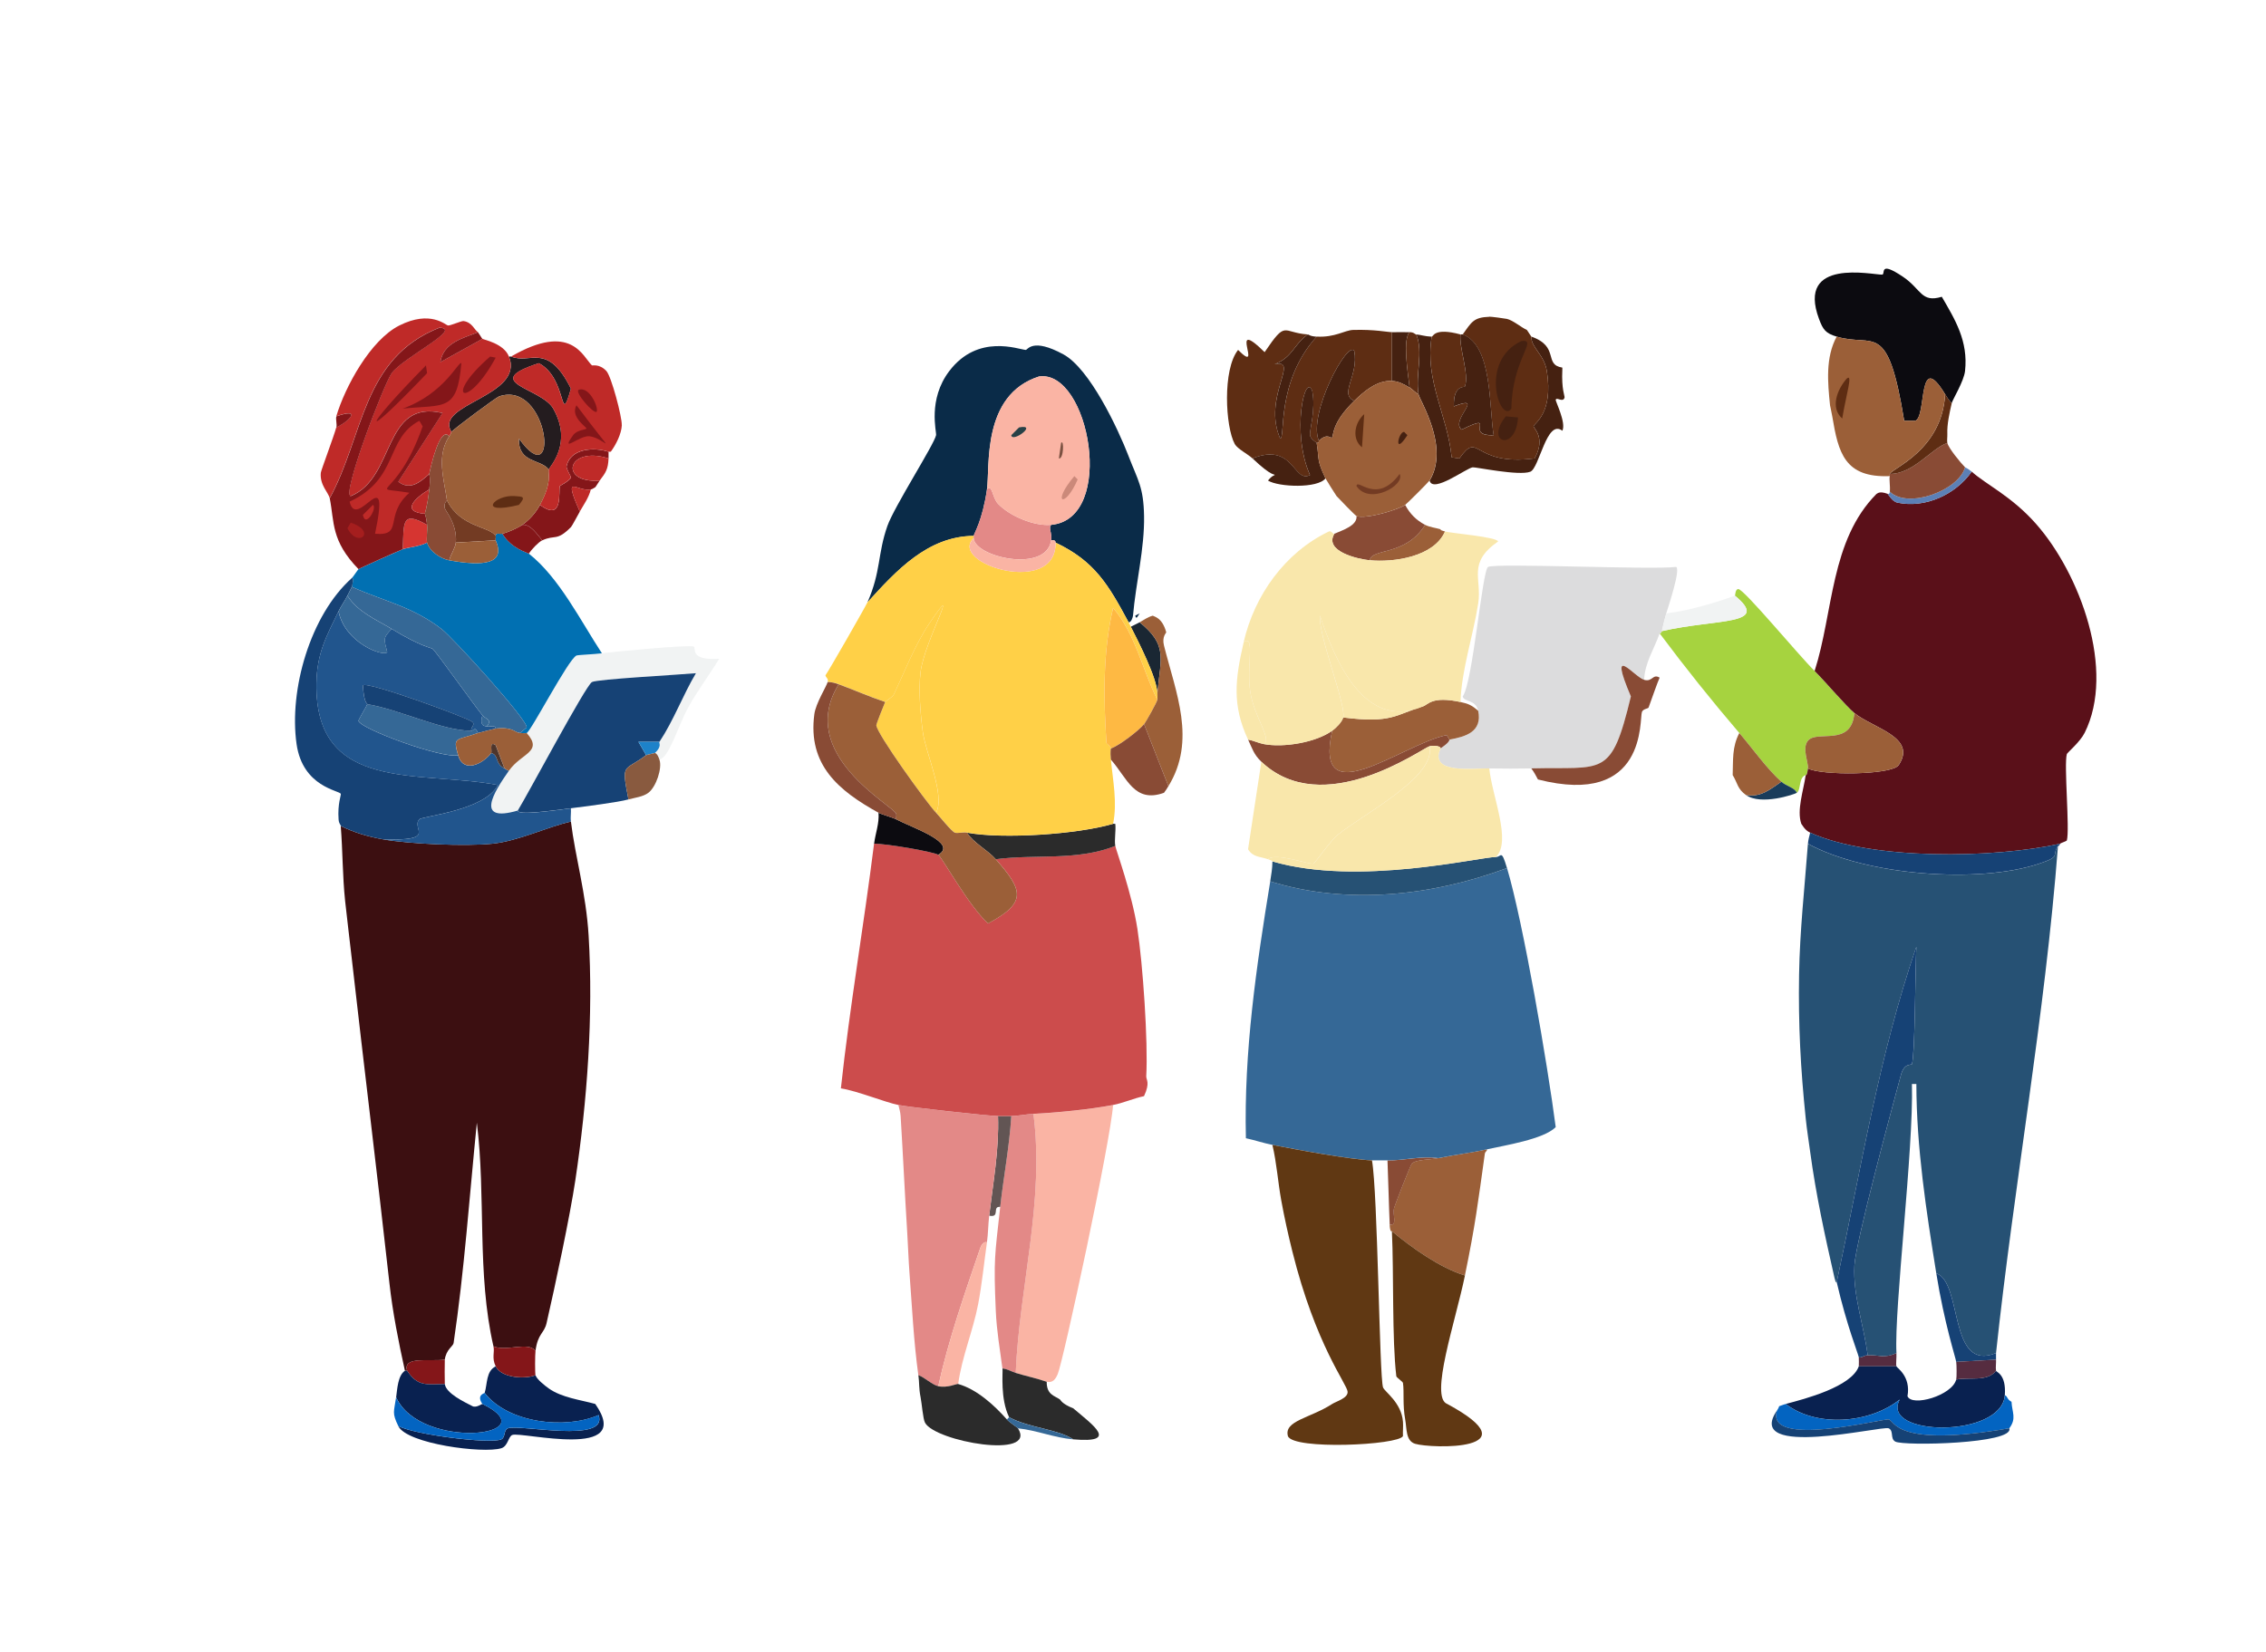 <svg width="484" height="353" viewBox="0 0 484 353" fill="none" xmlns="http://www.w3.org/2000/svg">
<path d="M355.905 131.05C355.355 132.893 355.022 134.654 354.962 134.835C354.736 135.507 354.502 135.273 354.487 135.311C353.354 138.582 351.286 141.641 351.181 145.245C349.045 144.648 343.339 136.98 348.343 148.795C344.116 166.359 342.622 163.775 327.074 164.168C324.969 164.221 320.252 164.221 318.093 164.168C314.931 164.085 305.089 165.512 307.693 159.907C307.746 159.786 309.557 158.744 309.58 158.019C313.014 157.384 316.651 156.387 315.723 151.87C315.21 149.369 312.727 150.057 312.417 148.795C314.583 145.924 316.584 121.728 317.851 121.116C319.663 120.248 352.743 121.781 358.026 121.116C358.977 121.789 356.358 129.517 355.898 131.05H355.905Z" fill="#DCDCDD"/>
<path d="M387.574 143.348C389.861 145.607 394.291 150.865 396.08 152.338C395.446 159.681 388.118 155.866 386.155 158.253C384.842 159.854 386.314 162.936 386.155 164.168C385.914 166.079 385.695 165.512 385.68 165.588C384.14 166.071 384.714 168.738 383.793 169.373C383.31 168.247 381.634 168.028 380.487 167.008C377.446 164.311 374.238 159.786 371.506 156.598C365.649 149.754 359.883 142.54 354.494 135.311C354.502 135.28 354.736 135.507 354.97 134.835C366.691 132.123 378.344 133.664 370.57 127.265C370.645 127.235 370.615 125.868 371.279 125.845C372.472 125.808 384.012 139.813 387.589 143.348H387.574Z" fill="#A6D33F"/>
<path d="M370.562 127.265C378.344 133.664 366.683 132.123 354.962 134.835C355.022 134.653 355.354 132.893 355.905 131.05C360.728 130.446 365.989 128.905 370.555 127.265H370.562Z" fill="#F1F3F3"/>
<path d="M140.85 162.272C140.691 161.811 140.42 161.055 139.906 160.851C141.484 159.378 140.684 158.744 140.85 158.487C143.891 153.917 145.839 148.538 148.646 143.824C145.016 144.164 127.506 145.101 126.434 145.713C125.061 146.506 112.683 169.826 110.6 173.15C101.324 175.839 105.467 169.229 108.713 164.636C111.377 160.859 116.109 160.648 112.494 156.591C113.46 156.153 121.393 140.81 123.128 140.032C123.43 139.896 126.902 139.768 128.563 139.556C130.827 139.269 147.31 137.668 148.178 138.136C148.774 138.461 147.122 141.15 153.612 140.735C151.529 144.21 148.925 147.594 146.993 151.144C144.752 155.261 142.918 161.871 140.85 162.264V162.272Z" fill="#F1F3F3"/>
<path d="M140.85 158.487H136.359L138.012 161.327C133.249 164.931 132.668 162.732 134.231 170.785C131.966 171.42 125.023 172.281 121.943 172.674C117.672 173.218 110.547 174.222 110.6 173.15C112.683 169.818 125.06 146.498 126.434 145.713C127.513 145.093 145.016 144.157 148.646 143.824C145.838 148.546 143.891 153.917 140.85 158.487Z" fill="#164275"/>
<path d="M140.85 158.487C140.676 158.744 141.484 159.378 139.906 160.851C139.838 160.919 138.133 161.237 138.019 161.327L136.366 158.487H140.857H140.85Z" fill="#1D82C9"/>
<path d="M406.481 59.142C410.398 61.786 410.322 64.747 414.753 63.402C417.583 68.267 420.421 72.853 419.719 79.251C419.477 81.464 417.055 85.362 416.881 86.11C416.375 85.725 415.817 84.803 415.462 84.222C409.522 74.431 411.583 89.026 409.085 89.895H406.722C403.175 68.071 400.322 74.311 392.307 71.916C389.907 71.198 389.371 70.405 388.525 68.131C383.657 55.032 399.877 58.704 401.997 58.673C402.828 58.658 401.107 55.516 406.488 59.149L406.481 59.142Z" fill="#0C0B10"/>
<path d="M405.062 289.061C405.115 290.089 404.918 291.388 405.062 291.902H397.024C397.054 291.811 397.039 290.104 397.024 290.013C397.794 290.074 398.005 289.605 398.911 289.537C401.129 289.371 402.375 290.323 405.054 289.061H405.062Z" fill="#562C40"/>
<path d="M445.244 156.598C444.278 158.525 441.546 160.814 441.463 161.093C440.806 163.397 442.119 177.199 441.463 179.541C441.41 179.729 440.119 180.092 440.044 180.251C425.809 183.408 399.779 183.816 386.631 177.886C385.408 177.335 384.857 176.05 384.744 175.998C383.74 173.082 385.197 168.965 385.687 165.588C385.695 165.512 385.921 166.079 386.163 164.168C388.918 165.709 404.103 165.611 405.545 163.458C409.545 157.46 400.05 155.586 396.095 152.338C394.307 150.872 389.869 145.615 387.589 143.348C391.635 130.725 390.91 115.489 400.82 105.502C400.956 105.562 401.235 104.784 403.182 105.502C403.318 105.555 404.118 107.149 405.311 107.39C411.235 108.629 417.696 105.66 421.145 100.765C424.149 103.47 429.666 106.016 434.851 111.885C444.286 122.559 451.916 143.28 445.252 156.591L445.244 156.598Z" fill="#5A1019"/>
<path d="M439.568 180.727C436.799 216.979 430.195 252.884 426.338 289.061C416.119 293.277 419.281 273.968 413.575 272.034C411.424 258.633 409.349 245.255 409.318 231.589H408.375C408.752 245.534 404.556 279.558 405.069 289.069C402.39 290.323 401.145 289.379 398.926 289.545C398.118 283.192 395.756 276.824 396.088 270.387C396.337 265.492 403.975 237.24 406.013 229.701C406.76 226.951 408.277 227.661 408.375 227.336C409.054 225.13 409.077 207.401 409.318 202.264C401.318 225.561 397.454 249.931 392.307 273.938C392.291 273.885 392.133 274.316 391.831 272.994C389.763 263.883 387.884 255.324 386.631 246.025C386.314 243.661 385.929 241.304 385.687 238.932C384.593 228.348 384.087 218.838 384.269 208.179C384.427 198.827 385.454 189.58 386.155 180.266C398.586 187.05 422.587 188.847 435.546 184.526C440.353 182.925 438.157 182.834 439.561 180.742L439.568 180.727Z" fill="#265174"/>
<path d="M398.918 289.53C398.005 289.598 397.801 290.058 397.031 290.006C396.895 289.175 394.488 283.35 392.307 273.923C397.454 249.915 401.318 225.546 409.318 202.249C409.077 207.385 409.047 225.115 408.375 227.321C408.277 227.653 406.752 226.936 406.013 229.685C403.975 237.224 396.337 265.477 396.088 270.372C395.756 276.808 398.118 283.177 398.926 289.53H398.918Z" fill="#164275"/>
<path d="M440.044 180.251C439.734 180.893 439.591 180.696 439.568 180.727C438.157 182.819 440.361 182.91 435.553 184.511C422.594 188.832 398.594 187.042 386.163 180.251C386.231 179.344 386.45 178.74 386.638 177.886C399.786 183.816 425.809 183.408 440.051 180.251H440.044Z" fill="#164275"/>
<path d="M426.338 289.061C426.353 289.53 426.315 290.013 426.338 290.482L417.832 290.957C417.696 289.991 415.304 282.791 413.575 272.034C419.281 273.976 416.111 293.277 426.338 289.061Z" fill="#164275"/>
<path d="M383.793 169.373C383.325 169.697 376.117 172.137 372.925 169.848C376.08 170.37 378.019 168.7 380.487 167.008C381.642 168.028 383.31 168.247 383.793 169.373Z" fill="#193C5B"/>
<path d="M380.487 167.008C378.019 168.693 376.08 170.37 372.925 169.849C371.068 168.519 371.151 167.31 370.087 165.588C370.208 162.4 369.913 159.635 371.506 156.599C374.238 159.787 377.446 164.311 380.487 167.008Z" fill="#9B5F38"/>
<path d="M421.138 100.773C417.688 105.661 411.228 108.637 405.303 107.398C404.111 107.149 403.311 105.555 403.175 105.51C403.582 105.562 403.605 105.389 403.65 105.034C407.53 108.811 418.398 104.769 419.719 99.829C419.779 99.889 420.451 100.154 421.138 100.773Z" fill="#5C80B6"/>
<path d="M386.155 164.168C386.314 162.936 384.842 159.854 386.155 158.253C388.118 155.866 395.446 159.681 396.08 152.338C400.035 155.586 409.53 157.452 405.53 163.458C404.096 165.611 388.91 165.709 386.148 164.168H386.155Z" fill="#9B5F38"/>
<path d="M415.937 94.624C416.186 95.734 418.768 98.877 419.719 99.829C418.398 104.769 407.53 108.811 403.65 105.034C403.779 103.901 403.462 102.292 403.65 101.725C403.696 101.581 403.597 101.385 403.65 101.249C408.669 101.264 412.481 95.84 415.937 94.624Z" fill="#894B35"/>
<path d="M416.881 86.11C416.413 88.157 415.847 90.635 415.937 92.735C415.96 93.377 415.832 94.155 415.937 94.624C412.481 95.84 408.669 101.264 403.65 101.249C404.133 100.04 414.79 96.203 415.469 84.222C415.824 84.803 416.383 85.733 416.888 86.11H416.881Z" fill="#5E2D13"/>
<path d="M415.462 84.214C414.783 96.203 404.126 100.033 403.643 101.241C403.59 101.377 403.688 101.574 403.643 101.717C393.982 102.103 392.654 96.747 391.356 88.943C391.22 88.135 390.895 86.7 390.88 86.579C390.382 81.699 389.884 76.38 392.299 71.916C400.314 74.311 403.167 68.071 406.715 89.895H409.077C411.575 89.026 409.522 74.424 415.454 84.222L415.462 84.214Z" fill="#9B5F38"/>
<path d="M394.427 80.905C395.861 79.606 394.299 84.373 393.484 89.419C390.873 87.092 392.42 83.202 394.427 80.905Z" fill="#5E2D13"/>
<path d="M405.062 291.902C405.16 292.249 408.186 294.009 407.424 298.285C408.375 300.634 416.979 298.119 417.824 294.734C420.549 294.123 424.459 295.309 426.33 292.846C426.376 293.14 428.542 293.571 428.217 298.051C427.553 307.335 401.462 306.912 405.764 298.995C399.137 304.245 387.846 304.917 381.423 299.939C385.484 298.874 395.492 296.275 397.024 291.894H405.062V291.902Z" fill="#092150"/>
<path d="M429.644 299.471C429.764 301.775 430.761 303.029 429.168 305.144C404.616 309.352 404.737 303.475 403.409 303.256C402.073 303.037 377.053 309.518 379.536 301.367C379.71 301.118 379.929 300.733 380.012 300.423C380.389 300.325 380.744 300.128 381.431 299.947C387.854 304.925 399.144 304.253 405.771 299.003C401.469 306.919 427.56 307.342 428.225 298.058C428.889 298.391 428.61 298.912 429.644 299.479V299.471Z" fill="#0364C1"/>
<path d="M429.168 305.144C430.285 308.453 406.601 308.959 404.828 307.984C403.65 307.335 404.564 305.695 403.409 305.144C402.088 304.517 372.389 311.777 379.536 301.359C377.053 309.51 402.065 303.029 403.409 303.248C404.737 303.467 404.616 309.352 429.168 305.136V305.144Z" fill="#164275"/>
<path d="M426.338 290.481C426.376 291.244 426.225 292.128 426.338 292.846C424.459 295.309 420.557 294.123 417.832 294.734C417.953 294.251 417.93 291.645 417.832 290.95L426.338 290.474V290.481Z" fill="#562C40"/>
<path d="M311.949 149.974C313.693 150.351 314.395 150.691 315.731 151.862C316.651 156.38 313.021 157.384 309.587 158.011C309.527 158.019 309.164 157.007 308.878 157.067C299.255 159.144 280.537 174.298 284.537 156.123C285.345 155.541 286.62 154.302 286.9 153.282C297.413 154.582 298.009 152.678 303.911 150.918C305.051 150.578 305.745 148.637 311.949 149.974Z" fill="#9B5F38"/>
<path d="M351.181 145.244C352.992 145.751 352.969 143.87 354.487 144.769C354.071 145.637 352.72 149.528 352.124 151.152C352.026 151.416 350.962 151.416 350.705 152.096C350.132 153.599 351.868 172.5 328.493 166.525C328.063 165.671 327.64 164.931 327.074 164.16C342.622 163.767 344.116 166.351 348.343 148.787C343.331 136.98 349.045 144.64 351.181 145.237V145.244Z" fill="#894B35"/>
<path d="M307.7 113.071C307.753 113.086 307.353 113.207 308.644 113.547C306.274 118.979 297.677 120.187 292.575 119.696C292.953 117.03 300.198 118.888 304.394 112.127C305.3 112.61 306.772 112.799 307.7 113.071Z" fill="#9B5F38"/>
<path d="M284.537 156.123C280.537 174.298 299.262 159.144 308.878 157.067C309.164 157.006 309.527 158.026 309.587 158.011C309.557 158.736 307.753 159.779 307.7 159.9C307.73 159.242 305.76 159.288 305.338 159.424C303.496 160.02 282.59 175.235 269.42 162.732C267.782 161.184 267.48 159.907 266.582 158.004C267.722 158.192 268.748 158.729 269.888 158.948C274.137 159.779 281.065 158.615 284.537 156.107V156.123Z" fill="#894B35"/>
<path d="M300.138 107.874C301.141 109.77 302.5 111.13 304.394 112.135C300.206 118.896 292.952 117.037 292.575 119.704C290.032 119.462 282.726 117.785 285.013 114.031C286.613 113.321 289.971 112.301 289.737 110.246C291.571 110.971 298.319 109.03 300.138 107.882V107.874Z" fill="#894B35"/>
<path d="M317.625 245.534C317.648 245.95 317.217 246.01 317.149 246.478C315.678 257.001 315.127 261.655 312.893 272.495C307.617 270.886 301.526 266.558 297.292 263.037C297.292 262.962 296.907 263.498 296.817 261.617C298.56 261.927 297.383 259.577 297.76 258.067C297.881 257.576 301.202 248.986 301.541 248.609C302.379 247.672 305.61 247.763 307.21 247.423C310.47 246.735 314.055 246.327 317.61 245.534H317.625Z" fill="#9B5F38"/>
<path d="M307.225 247.43C305.625 247.77 302.394 247.679 301.557 248.616C301.217 248.994 297.896 257.583 297.775 258.074C297.398 259.585 298.575 261.934 296.832 261.625C296.628 257.062 296.545 252.469 296.356 247.906C299.843 247.959 303.662 246.894 307.225 247.43Z" fill="#894B35"/>
<path d="M332.275 240.805C329.739 243.396 321.255 244.726 317.625 245.534C314.078 246.327 310.485 246.735 307.225 247.423C303.662 246.879 299.843 247.951 296.356 247.899C295.232 247.883 293.609 247.921 293.051 247.899C288.13 247.672 277.216 245.655 271.782 244.59C269.895 244.22 268.016 243.585 266.114 243.17C265.676 224.662 268.341 206.486 271.314 188.296C287.843 193.41 305.874 191.401 321.889 185.456C325.331 196.991 330.546 227.381 332.29 240.805H332.275Z" fill="#356896"/>
<path d="M321.882 185.456C305.866 191.401 287.835 193.41 271.307 188.296C271.533 186.906 271.775 185.448 271.782 184.035C290.13 189.384 315.927 183.068 319.519 183.091C320.712 183.091 320.636 181.278 321.882 185.456Z" fill="#265174"/>
<path d="M285.013 114.023C282.726 117.785 290.032 119.455 292.575 119.696C297.685 120.187 306.274 118.979 308.644 113.547C310.115 113.932 319.685 114.711 319.987 115.677C313.338 120.308 316.576 123.572 315.731 128.92C314.629 135.968 312.168 143.107 311.949 149.974C305.745 148.636 305.059 150.578 303.911 150.918C291.375 156.251 285.066 140.939 281.933 131.519C281.496 135.568 287.601 150.737 286.9 153.282C286.62 154.295 285.345 155.533 284.537 156.123C281.058 158.631 274.137 159.794 269.888 158.963C271.858 158.17 267.865 153.154 267.05 147.843C266.197 142.238 268.152 135.401 265.631 137.199C267.94 127.183 274.431 118.057 283.828 113.547C284.364 113.29 284.681 114.167 285.013 114.023Z" fill="#F9E7AB"/>
<path d="M307.7 159.907C305.096 165.505 314.931 164.085 318.1 164.168C318.697 170.128 322.931 179.76 319.519 183.091C315.927 183.076 290.13 189.391 271.782 184.035C271.729 184.02 272.024 183.983 270.839 183.559C272.446 182.056 279.677 184.753 280.529 184.504C280.914 184.39 284.13 179.646 285.73 178.355C291.488 173.701 306.772 165.973 305.345 159.431C305.768 159.295 307.738 159.25 307.708 159.907H307.7Z" fill="#F9E7AB"/>
<path d="M270.831 183.567C269.125 182.97 267.623 183.152 266.574 181.437L269.412 162.748C282.59 175.25 303.489 160.036 305.33 159.439C306.757 165.981 291.473 173.709 285.715 178.362C284.114 179.654 280.899 184.398 280.514 184.511C279.662 184.761 272.431 182.064 270.824 183.567H270.831Z" fill="#F9E7AB"/>
<path d="M269.888 158.963C268.748 158.736 267.722 158.208 266.582 158.019C263.103 150.623 263.835 145.025 265.638 137.207C268.159 135.409 266.197 142.246 267.057 147.851C267.865 153.161 271.865 158.177 269.895 158.97L269.888 158.963Z" fill="#F9E7AB"/>
<path d="M303.919 150.918C298.017 152.678 297.421 154.589 286.907 153.282C287.609 150.736 281.503 135.568 281.941 131.519C285.073 140.939 291.383 156.243 303.919 150.918Z" fill="#F9E7AB"/>
<path d="M293.043 247.906C294.273 254.66 294.621 294.1 295.405 296.397C295.73 297.341 299.33 299.592 299.662 303.732C299.745 304.744 299.609 305.786 299.662 306.806C298.734 308.755 276.175 309.805 275.088 306.806C274.19 303.52 279.888 302.969 284.537 299.947C285.413 299.38 287.911 298.716 287.843 297.348C287.767 295.732 281.05 287.513 276.024 267.305C275.133 263.725 274.318 260.053 273.661 256.427C272.952 252.507 272.695 248.488 271.775 244.597C277.209 245.663 288.122 247.68 293.043 247.906Z" fill="#603813"/>
<path d="M312.9 272.503C310.878 282.338 305.3 298.534 309.119 299.939C327.806 310.039 305.7 309.495 302.266 308.453C300.221 307.833 300.5 305.212 300.138 303.248C299.556 300.068 299.949 297.363 299.662 295.445C299.624 295.18 298.273 294.274 298.243 294.024C297.3 286.062 297.722 271.989 297.3 263.037C301.534 266.557 307.625 270.893 312.9 272.495V272.503Z" fill="#603813"/>
<path d="M305.806 71.916C304.228 81.193 309.202 88.822 310.063 97.699L311.715 97.933C316.04 91.791 314.342 99.64 327.784 97.933C330.252 93.506 327.512 91.436 327.55 91.074C327.61 90.439 331.859 88.392 330.388 79.244C329.822 75.723 326.984 74.228 327.082 71.909C333.195 74.061 329.641 77.907 333.701 78.534C333.686 78.692 333.709 78.851 333.701 79.01C333.497 83.179 334.252 84.63 334.176 84.924C333.875 86.118 332.493 84.743 332.29 85.4C332.192 85.725 334.561 90.273 333.709 92.025C330.35 89.412 328.818 100.025 326.856 100.781C324.418 101.71 315.225 99.768 314.568 99.836C313.255 99.965 306.047 105.472 305.353 102.677C309.715 95.508 303.202 85.491 302.991 84.23C302.281 80.052 304.085 75.308 302.515 71.455C303.406 71.501 304.183 71.848 305.821 71.931L305.806 71.916Z" fill="#452111"/>
<path d="M279.337 71.44C276.182 73.729 276.227 76.199 272.25 77.823C277.745 76.577 269.586 84.849 273.435 93.672C274.612 93.748 272.476 81.585 281.231 71.908C285.179 72.127 287.201 70.541 289.028 70.488C293.662 70.352 296.304 70.957 297.3 70.964V81.374C294.077 81.268 291.443 83.519 289.262 85.634C285.918 84.161 290.273 80.278 289.262 74.99C287.85 72.513 279.284 88.588 281.699 94.148C281.677 94.171 281.805 94.677 281.224 94.624C281.209 94.518 279.911 93.838 279.805 92.969C279.669 91.851 281.073 87.546 280.28 83.512C278.718 79.372 275.79 92.478 279.805 101.491C276.25 103.341 276.363 94.39 267.518 97.94C266.522 96.996 264.303 95.9 263.737 94.866C261.729 91.202 261.087 78.941 264.446 74.756C270.107 80.437 261.993 67.27 270.114 75.232C274.831 68.267 273.79 71.077 279.329 71.448L279.337 71.44Z" fill="#5E2D13"/>
<path d="M281.231 94.624C281.835 98.227 281.156 98.084 283.118 102.193C281.473 104.384 273.126 104.074 270.831 102.669C271.767 101.513 272.25 101.581 272.25 101.483C272.25 101.173 271.85 102.042 267.525 97.933C276.378 94.374 276.258 103.326 279.813 101.483C275.79 92.471 278.718 79.364 280.288 83.504C281.088 87.546 279.677 91.851 279.813 92.962C279.918 93.831 281.209 94.51 281.231 94.616V94.624Z" fill="#452111"/>
<path d="M281.231 71.916C272.469 81.593 274.605 93.755 273.435 93.68C269.593 84.856 277.752 76.592 272.25 77.831C276.235 76.199 276.182 73.737 279.337 71.448C279.579 71.463 279.729 71.841 281.224 71.924L281.231 71.916Z" fill="#452111"/>
<path d="M301.081 70.972C299.602 72.407 300.636 79.274 301.081 82.802C299.956 82.114 298.658 81.427 297.3 81.382V70.972C298.56 70.979 299.821 70.942 301.081 70.972Z" fill="#452111"/>
<path d="M302.5 71.44C304.07 75.293 302.266 80.029 302.976 84.214C302.236 83.852 301.798 83.225 301.089 82.794C300.643 79.274 299.609 72.407 301.089 70.964C302.1 70.987 302.13 71.417 302.508 71.44H302.5Z" fill="#5E2D13"/>
<path d="M318.1 67.656C318.478 67.64 321.482 68.033 321.882 68.131C323.172 68.433 324.969 69.975 326.138 70.496L327.082 71.916C326.984 74.228 329.822 75.731 330.388 79.251C331.859 88.399 327.618 90.447 327.55 91.081C327.512 91.451 330.252 93.513 327.784 97.94C314.334 99.647 316.04 91.799 311.715 97.94L310.062 97.706C309.21 88.83 304.236 81.2 305.806 71.924C306.138 71.939 306.266 69.914 311.949 71.448C311.61 74.281 313.851 79.984 312.893 82.567C312.795 82.824 310.387 82.152 310.53 86.828C317.406 84.192 309.64 89.714 312.183 91.799C320.101 87.961 312.425 93.181 319.036 92.985C318.025 87.342 318.855 73.797 312.417 71.463C314.349 68.743 314.772 67.806 318.085 67.678L318.1 67.656Z" fill="#5E2D13"/>
<path d="M311.949 71.44C312.1 71.478 312.289 71.395 312.425 71.44C318.863 73.774 318.033 87.319 319.044 92.962C312.432 93.159 320.108 87.946 312.191 91.776C309.647 89.691 317.414 84.169 310.538 86.805C310.395 82.137 312.81 82.802 312.9 82.545C313.851 79.961 311.617 74.258 311.957 71.425L311.949 71.44Z" fill="#452111"/>
<path d="M324.954 72.86C328.697 72.377 322.938 76.736 322.825 87.289C320.463 90.673 315.768 77.174 324.954 72.86Z" fill="#452111"/>
<path d="M321.64 88.951L324.236 89.185C323.784 96.603 316.999 94.662 321.64 88.951Z" fill="#452111"/>
<path d="M289.262 85.635C284.326 90.409 284.862 93.106 284.537 93.438C284.167 93.816 283.669 92.373 281.699 94.148C279.284 88.588 287.851 72.505 289.262 74.991C290.273 80.279 285.918 84.169 289.262 85.635Z" fill="#452111"/>
<path d="M297.3 81.382C298.658 81.427 299.957 82.114 301.081 82.802C301.791 83.232 302.236 83.859 302.968 84.222C303.179 85.483 309.7 95.5 305.33 102.669C305.142 102.986 300.44 107.678 300.13 107.874C298.319 109.03 291.571 110.964 289.73 110.239C289.451 110.125 285.926 106.484 285.473 105.978C285.322 105.812 283.209 102.397 283.111 102.193C281.141 98.084 281.82 98.227 281.224 94.624C281.797 94.677 281.669 94.171 281.699 94.148C283.662 92.38 284.167 93.816 284.537 93.438C284.862 93.106 284.326 90.409 289.262 85.635C291.443 83.527 294.077 81.268 297.3 81.374V81.382Z" fill="#9B5F38"/>
<path d="M298.953 101.249C300.206 103.629 292.538 108.018 289.737 103.848C289.843 102.004 294.039 107.972 298.953 101.249Z" fill="#733B23"/>
<path d="M291.39 88.475L290.915 95.568C288.688 93.801 289.292 90.311 291.39 88.475Z" fill="#5E2D13"/>
<path d="M299.896 92.26L300.606 92.97C297.632 97.6 298.651 92.297 299.896 92.26Z" fill="#452111"/>
<path d="M121.943 175.522C122.872 183.136 125.189 190.879 125.725 199.884C126.751 217.047 125.43 235.162 122.887 252.159C121.747 259.781 118.577 274.693 116.743 282.67C116.23 284.906 114.872 284.846 114.381 288.585C112.698 286.523 108.32 288.804 105.4 287.641C101.815 272.004 103.822 255.709 101.852 239.861C100.267 255.566 99.203 271.309 96.886 286.931C96.78 287.626 95.309 288.268 94.999 290.481C91.776 290.927 85.965 289.673 86.961 292.846H86.486C85.135 286.704 83.874 280.404 83.18 274.157C80.606 251.033 77.761 227.955 75.142 204.847C74.682 200.745 74.161 196.643 73.723 192.549C73.15 187.178 73.21 181.807 72.78 176.466C75.625 177.864 78.644 178.755 81.761 179.306C87.505 180.326 99.475 180.832 105.158 180.251C110.736 179.684 116.841 176.662 121.936 175.522H121.943Z" fill="#3C0F11"/>
<path d="M114.381 293.79C114.63 294.674 116.441 296.079 117.219 296.631C120.004 298.595 123.906 299.048 127.144 299.939C135.627 312.086 111.407 305.786 109.422 306.564C108.547 306.904 108.524 308.959 107.06 309.405C103.181 310.583 86.908 308.468 85.082 304.676C88.727 306.534 104.577 308.528 107.06 307.516C107.996 307.131 107.535 305.537 108.479 305.152C110.826 304.192 130.027 308.483 127.861 302.311C120.826 305.416 108.562 304.079 103.52 297.582C104.116 295.664 103.807 292.891 105.883 291.909C107.083 294.402 112.154 294.697 114.388 293.798L114.381 293.79Z" fill="#092150"/>
<path d="M114.381 288.585C114.275 289.394 114.253 293.345 114.381 293.79C112.147 294.682 107.068 294.387 105.875 291.902C104.992 290.066 105.694 288.918 105.4 287.641C108.313 288.804 112.69 286.531 114.381 288.585Z" fill="#841619"/>
<path d="M95.007 290.481C94.969 290.738 94.969 295.429 95.007 295.686C91.271 295.732 89.195 296.313 86.969 292.846C85.972 289.673 91.776 290.92 95.007 290.481Z" fill="#841619"/>
<path d="M86.969 292.846C89.195 296.313 91.263 295.732 95.007 295.686C95.293 297.726 99.256 299.554 100.916 300.415C101.731 300.838 102.939 299.886 103.045 299.939C117.317 306.904 89.761 309.949 84.614 298.519C84.848 296.865 84.954 293.843 86.501 292.846H86.976H86.969Z" fill="#092150"/>
<path d="M85.074 304.668C83.678 301.775 84.161 301.684 84.599 298.519C89.754 309.949 117.302 306.904 103.03 299.939C101.716 297.99 103.46 297.711 103.505 297.575C108.547 304.072 120.811 305.409 127.845 302.304C130.019 308.476 110.819 304.185 108.464 305.144C107.528 305.53 107.988 307.123 107.045 307.509C104.562 308.521 88.712 306.527 85.067 304.668H85.074Z" fill="#0364C1"/>
<path d="M107.294 114.023C109.226 117.218 112.69 118.065 112.962 118.284C119.423 123.368 124.064 132.72 128.563 139.571C126.902 139.783 123.43 139.911 123.128 140.047C121.393 140.825 113.46 156.168 112.494 156.606C112.343 156.674 111.536 156.636 111.075 156.606L112.494 155.42C112.736 153.834 96.773 136.27 94.297 134.366C88.04 129.562 82.093 128.482 75.157 125.377C75.248 125.158 75.633 123.232 75.157 123.488C75.436 123.239 76.41 121.713 76.576 121.6C77.006 121.305 84.946 117.777 86.025 117.339C86.946 116.969 89.535 116.803 91.225 115.919C91.739 117.77 94.116 119.371 95.95 119.704C103.324 121.033 108.079 120.505 105.875 115.443C105.784 115.232 105.966 114.635 105.875 114.499C105.867 113.706 106.698 114.167 107.294 114.023Z" fill="#0170B2"/>
<path d="M75.15 125.377C75.059 125.596 74.463 126.752 74.206 127.265C73.663 128.368 72.87 129.426 72.319 130.574C69.768 135.87 67.7 139.458 67.595 145.947C67.195 169.599 89.89 164.53 106.35 167.711C103.581 173.18 90.214 174.343 89.573 175.046C87.731 177.04 93.641 179.714 81.776 179.306C78.659 178.755 75.64 177.863 72.795 176.466C72.764 176.111 72.395 176.066 72.319 175.046C72.078 171.745 72.885 169.864 72.795 169.607C72.523 168.851 64.666 168.179 63.345 158.963C61.693 147.443 66.244 131.428 75.165 123.481C75.64 123.232 75.255 125.15 75.165 125.369L75.15 125.377Z" fill="#164275"/>
<path d="M83.663 134.366C90.078 138.264 92.025 138.325 92.41 138.627C93.105 139.171 101.203 150.578 103.045 152.821C102.32 155.367 103.762 155.08 103.988 155.186C104.449 155.405 105.837 154.748 105.875 155.662C105.679 155.684 102.275 156.546 102.094 156.606C101.445 155.057 101.173 156.13 100.675 156.13C100.403 155.435 101.588 154.884 100.909 154.242C100.011 153.388 78.191 145.396 77.512 146.438C77.738 150.419 78.478 150.238 78.455 150.457C78.433 150.653 76.523 153.811 76.568 154.007C76.931 155.699 94.471 162.151 97.837 161.342C98.969 165.301 103.135 163.239 104.924 160.867C106.667 161.418 105.603 163.08 107.762 164.175C108.086 164.341 108.358 164.583 108.705 164.651C105.467 169.244 101.324 175.854 110.592 173.165C110.539 174.237 117.664 173.24 121.936 172.689C122.011 173.618 121.823 174.608 121.936 175.529C116.834 176.677 110.735 179.692 105.158 180.258C99.482 180.84 87.505 180.334 81.761 179.314C93.626 179.722 87.716 177.048 89.558 175.053C90.199 174.358 103.565 173.187 106.335 167.718C89.867 164.538 67.179 169.614 67.579 145.955C67.685 139.466 69.753 135.877 72.304 130.582C73.617 137.32 81.844 140.372 82.704 139.337C82.04 136.534 81.686 136.391 83.648 134.366H83.663Z" fill="#21558D"/>
<path d="M111.075 156.598C109.852 156.523 109.649 155.239 105.875 155.654C105.837 154.748 104.449 155.397 103.988 155.178C105.218 153.72 103.709 153.622 103.045 152.814C101.203 150.57 93.105 139.171 92.41 138.619C92.025 138.317 90.086 138.257 83.663 134.359C80.304 132.319 76.478 130.808 74.214 127.266C74.47 126.744 75.067 125.596 75.157 125.377C82.093 128.482 88.04 129.562 94.297 134.366C96.773 136.27 112.736 153.834 112.494 155.42L111.075 156.606V156.598Z" fill="#356896"/>
<path d="M83.663 134.367C81.701 136.384 82.055 136.535 82.719 139.337C81.859 140.38 73.632 137.32 72.319 130.582C72.87 129.434 73.663 128.369 74.206 127.273C76.478 130.816 80.297 132.327 83.655 134.367H83.663Z" fill="#356896"/>
<path d="M100.675 156.123C101.173 156.123 101.437 155.042 102.094 156.599C97.422 158.276 96.675 157.271 97.837 161.327C94.471 162.136 76.931 155.692 76.568 153.992C76.523 153.796 78.44 150.646 78.455 150.442C85.135 151.515 94.448 156.13 100.667 156.115L100.675 156.123Z" fill="#356896"/>
<path d="M100.675 156.123C94.448 156.13 85.135 151.522 78.463 150.449C78.486 150.223 77.746 150.412 77.519 146.431C78.199 145.396 100.018 153.38 100.916 154.234C101.596 154.876 100.403 155.428 100.682 156.123H100.675Z" fill="#164275"/>
<path d="M103.981 155.178C103.754 155.072 102.305 155.359 103.037 152.814C103.701 153.622 105.211 153.72 103.981 155.178Z" fill="#356896"/>
<path d="M117.219 100.305C115.453 98.001 110.637 98.99 110.841 93.68C119.709 106.084 117.294 81.056 106.584 84.69C105.988 84.894 96.977 91.579 96.426 92.259C92.614 86.292 112.071 84.751 108.713 76.177H109.188C113.264 77.876 116.962 72.989 121.951 83.036C119.475 91.731 121.294 80.853 115.098 77.597C102.297 81.751 115.649 82.839 118.17 87.296C122.389 94.752 117.415 99.632 117.226 100.305H117.219Z" fill="#241C1F"/>
<path d="M129.981 96.52C129.966 96.996 130.004 97.464 129.981 97.94C121.098 95.13 119.249 103.334 128.095 102.669C127.906 102.911 127.227 104.051 127.151 104.089C126.812 104.255 126.562 104.497 126.208 104.565C123.204 105.139 120.132 100.864 123.845 109.294C123.317 110.216 122.208 112.346 121.959 112.603C118.879 115.715 118.592 114.159 115.815 115.443C114.705 114.091 113.226 111.878 111.558 112.134C113.121 111.032 114.426 109.558 115.339 107.874C120.449 111.636 119.204 104.875 119.596 103.855C119.649 103.711 121.815 102.677 121.959 101.966C121.981 101.838 120.902 100.123 121.015 99.602C121.845 95.757 126.94 95.485 129.997 96.528L129.981 96.52Z" fill="#841619"/>
<path d="M129.981 97.933C129.883 100.237 129.393 100.962 128.095 102.662C119.249 103.326 121.106 95.123 129.981 97.933Z" fill="#BF2A28"/>
<path d="M115.8 115.443C115.06 115.783 113.46 117.438 112.962 118.284C112.683 118.065 109.226 117.219 107.294 114.023C108.464 113.751 110.585 112.807 111.551 112.135C113.211 111.878 114.69 114.091 115.807 115.443H115.8Z" fill="#841619"/>
<path d="M91.226 112.127C91.346 113.373 91.022 115.179 91.226 115.912C89.535 116.796 86.946 116.962 86.025 117.332C86.297 111.742 85.678 108.969 91.226 112.127Z" fill="#D63531"/>
<path d="M102.094 70.972C98.894 72.271 94.728 73.155 94.056 77.355L103.037 72.384C103.324 72.588 107.618 73.374 108.705 76.169C112.064 84.751 92.607 86.284 96.418 92.252C96.388 92.29 96.418 92.478 95.943 93.196C93.995 90.907 92.041 99.542 91.686 101.241C89.814 102.926 87.58 104.875 85.067 102.896L94.516 88.233C81.663 85.211 84.531 102.08 74.9 105.97C72.9 105.736 81.98 82.039 83.648 79.712C86.003 76.426 99.045 70.073 93.807 70.012C77.278 76.569 77.746 93.015 70.41 106.439C70.168 105.207 68.266 103.644 68.523 101C68.568 100.486 71.278 93.317 71.829 91.3C74.923 89.812 77.15 87.07 71.829 88.936C73.693 82.65 79.12 72.641 85.301 69.536C91.973 66.182 95.15 69.468 95.701 69.536C96.169 69.597 98.546 68.532 99.007 68.592C100.848 68.841 101.339 70.503 102.079 70.957L102.094 70.972Z" fill="#BF2A28"/>
<path d="M103.037 72.392L94.056 77.362C94.72 73.162 98.886 72.271 102.094 70.979C102.169 71.025 102.947 72.339 103.037 72.399V72.392Z" fill="#841619"/>
<path d="M71.844 91.315C72.017 90.681 71.663 89.555 71.844 88.951C77.165 87.085 74.938 89.827 71.844 91.315Z" fill="#841619"/>
<path d="M98.546 77.597C97.641 88.014 95.014 86.39 86.018 87.296C94.946 84.093 97.905 77.113 98.546 77.597Z" fill="#841619"/>
<path d="M90.984 78.065L91.218 79.72C76.123 95.523 77.663 91.58 90.984 78.065Z" fill="#841619"/>
<path d="M104.69 76.177L105.875 76.411C99.656 87.87 94.448 85.045 104.69 76.177Z" fill="#841619"/>
<path d="M91.693 101.249C91.663 101.407 92.003 101.906 91.693 104.558C88.757 106.287 85.452 109.324 90.75 109.762C90.75 109.883 91.037 110.253 91.225 112.127C85.678 108.969 86.297 111.742 86.025 117.332C84.946 117.762 76.999 121.298 76.576 121.592C70.666 115.511 71.444 111.583 70.432 106.454C77.769 93.03 77.3 76.584 93.829 70.027C99.067 70.088 86.025 76.441 83.671 79.727C82.002 82.054 72.923 105.751 74.923 105.985C84.554 102.095 81.686 85.226 94.539 88.248L85.089 102.911C87.603 104.89 89.837 102.941 91.709 101.256L91.693 101.249Z" fill="#841619"/>
<path d="M89.565 89.895L90.275 91.081C84.606 107.307 77.942 103.696 87.437 105.275C81.912 110.132 86.358 114.559 80.108 114.03C83.557 97.57 76.184 113.743 74.674 107.171C85.255 102.261 82.259 93.717 89.565 89.902V89.895Z" fill="#BF2A28"/>
<path d="M90.75 109.762C85.459 109.324 88.757 106.295 91.693 104.558C91.21 108.697 90.742 109.498 90.75 109.762Z" fill="#BF2A28"/>
<path d="M74.915 111.658C80.569 113.524 76.508 117.317 74.206 112.844L74.915 111.658Z" fill="#A51E1E"/>
<path d="M79.64 107.874C80.667 108.357 78.07 112.95 77.512 110.004L79.64 107.874Z" fill="#BF2A28"/>
<path d="M132.819 90.839C132.729 92.705 131.574 94.994 130.457 96.512C130.336 96.452 130.132 96.565 129.981 96.512C126.925 95.47 121.83 95.742 121 99.587C120.887 100.108 121.974 101.831 121.943 101.951C121.8 102.661 119.634 103.704 119.581 103.84C119.189 104.867 120.441 111.621 115.324 107.859C118.034 102.85 116.985 101.12 117.211 100.289C117.4 99.617 122.374 94.737 118.155 87.281C115.634 82.824 102.282 81.736 115.083 77.582C121.279 80.845 119.46 91.715 121.936 83.021C116.947 72.974 113.249 77.861 109.173 76.161C122.004 68.751 124.457 76.177 126.427 78.05C126.547 78.163 127.989 77.657 129.498 79.236C130.6 80.392 132.887 89.17 132.804 90.824L132.819 90.839Z" fill="#BF2A28"/>
<path d="M123.128 86.579C132.359 98.93 129.544 93.71 125.966 93.204C123.845 92.901 119.46 97.079 122.419 92.969C123.272 91.791 125.136 91.844 125.257 91.549C125.37 91.277 121.732 89.094 123.128 86.579Z" fill="#841619"/>
<path d="M123.596 83.27C126.087 82.439 128.057 87.666 127.378 87.999C126.691 88.339 122.676 83.791 123.596 83.27Z" fill="#841619"/>
<path d="M126.2 104.558C125.747 106.348 124.728 107.73 123.838 109.287C120.124 100.849 123.196 105.132 126.2 104.558Z" fill="#BF2A28"/>
<path d="M139.906 160.859C140.419 161.063 140.691 161.818 140.85 162.279C141.491 164.137 140.125 168.141 138.487 169.372C137.333 170.241 135.604 170.407 134.231 170.793C132.668 162.732 133.249 164.931 138.012 161.335C138.133 161.244 139.831 160.927 139.899 160.859H139.906Z" fill="#895A3F"/>
<path d="M111.075 156.598C111.528 156.629 112.343 156.666 112.494 156.598C116.109 160.655 111.377 160.867 108.713 164.644C108.358 164.576 108.086 164.334 107.769 164.168L105.883 159.197C104.433 158.177 105.166 160.549 104.939 160.851C103.15 163.216 98.984 165.278 97.852 161.327C96.69 157.271 97.437 158.268 102.109 156.598C102.29 156.53 105.694 155.677 105.89 155.654C109.664 155.239 109.868 156.53 111.09 156.598H111.075Z" fill="#9B5F38"/>
<path d="M107.762 164.168C105.603 163.072 106.667 161.403 104.924 160.859C105.158 160.557 104.418 158.177 105.867 159.205L107.754 164.175L107.762 164.168Z" fill="#4E362D"/>
<path d="M95.95 93.204C93.188 97.434 94.818 102.254 95.475 106.922C95.49 107.005 94.795 107.254 94.999 108.576C95.082 109.098 97.694 111.908 97.362 115.912C97.271 117.007 96.192 118.624 95.943 119.696C94.101 119.364 91.731 117.762 91.218 115.912C91.014 115.179 91.339 113.373 91.218 112.127C91.037 110.253 90.75 109.883 90.742 109.762C90.742 109.498 91.203 108.705 91.686 104.558C91.995 101.906 91.656 101.408 91.686 101.249C92.033 99.557 93.988 90.922 95.943 93.204H95.95Z" fill="#894B35"/>
<path d="M105.875 114.491C105.966 114.635 105.784 115.224 105.875 115.436L97.369 115.912C97.694 111.915 95.09 109.105 95.007 108.576C94.803 107.247 95.49 107.005 95.482 106.922C98.388 112.716 104.531 112.414 105.882 114.491H105.875Z" fill="#733B23"/>
<path d="M105.875 115.443C108.079 120.497 103.324 121.026 95.95 119.704C96.199 118.631 97.278 117.014 97.369 115.919L105.875 115.443Z" fill="#9B5F38"/>
<path d="M117.219 100.305C116.985 101.136 118.034 102.865 115.332 107.874C114.419 109.558 113.113 111.032 111.551 112.134C110.592 112.814 108.464 113.759 107.294 114.023C106.698 114.159 105.867 113.706 105.875 114.499C104.524 112.422 98.38 112.724 95.475 106.93C94.818 102.261 93.18 97.442 95.95 93.211C96.426 92.486 96.388 92.305 96.426 92.267C96.977 91.587 105.988 84.902 106.584 84.698C117.287 81.064 119.709 106.084 110.841 93.687C110.645 98.998 115.453 98.008 117.219 100.312V100.305Z" fill="#9B5F38"/>
<path d="M109.89 105.978C111.679 106.106 112.396 106.046 110.834 107.866C101.716 110.125 105.603 105.668 109.89 105.978Z" fill="#5E2D13"/>
<path d="M241.057 97.464C243.064 102.654 244.257 104.074 244.362 110.238C244.491 117.128 242.604 124.561 242 131.526C241.977 131.821 241.623 133.029 241.057 132.946C236.702 124.841 233.811 119.893 225.456 115.919C225.411 115.896 225.615 115.269 224.513 115.443C224.754 113.781 223.894 112.935 224.513 112.134C238.506 110.858 232.671 78.866 221.916 80.437C209.599 84.388 211.486 99.806 210.807 104.565C209.856 111.205 208.029 113.97 207.969 114.499C198.157 114.582 191.455 121.895 185.281 128.693C188.195 122.038 187.417 118.42 189.538 112.369C190.972 108.274 199.568 94.903 199.938 92.969C200.074 92.259 198.097 85.385 202.776 79.251C208.905 71.213 217.539 74.658 219.086 74.756C219.509 74.787 220.46 72.082 227.124 75.701C232.754 78.76 238.762 91.504 241.064 97.464H241.057Z" fill="#0A2B48"/>
<path d="M243.419 131.05C243.079 131.42 242.725 132.584 242.475 131.526L243.419 131.05Z" fill="#0A2B48"/>
<path d="M237.743 236.076C237.215 243.91 227.079 290.859 225.924 293.556C225.486 294.576 224.905 295.497 223.562 295.21C221.396 294.455 219.124 293.994 216.943 293.322C217.728 274.784 223.147 256.608 220.724 237.972C225.705 237.731 232.868 237.02 237.736 236.084L237.743 236.076Z" fill="#FAB4A4"/>
<path d="M220.731 237.965C223.154 256.601 217.735 274.776 216.95 293.314C216.037 293.027 215.101 292.43 214.112 292.37C213.561 288.17 212.882 284.34 212.693 280.072C212.21 268.922 212.482 268.348 213.637 257.84C214.346 251.366 215.599 244.952 215.999 238.441C217.365 238.425 219.229 238.04 220.724 237.965H220.731Z" fill="#E38987"/>
<path d="M216.007 238.441C215.607 244.952 214.354 251.366 213.644 257.84C211.795 257.666 213.75 260.189 211.282 259.728C212.127 252.643 213.425 245.625 213.169 238.441C214.029 238.456 215.124 238.448 216.007 238.441Z" fill="#625554"/>
<path d="M213.169 238.441C213.418 245.625 212.12 252.643 211.282 259.728C211.063 261.572 211.063 263.596 210.806 265.402C210.082 265.152 209.546 266.127 209.388 266.588C206.059 276.317 202.625 286.1 200.406 296.155C199.176 295.913 197.47 294.266 196.149 293.79C195.153 286.553 194.814 279.301 194.263 272.027C194.044 269.164 193.968 266.361 193.787 263.513C193.266 255.158 192.881 246.796 192.368 238.441C192.308 237.519 192.074 236.937 191.893 236.076C194.278 236.552 210.973 238.395 213.161 238.441H213.169Z" fill="#E38987"/>
<path d="M210.806 265.409C210.188 269.775 209.742 274.346 208.92 278.652C207.833 284.325 205.44 289.9 204.663 295.679C204.316 295.581 202.482 296.563 200.406 296.155C202.625 286.1 206.059 276.317 209.388 266.587C209.546 266.134 210.082 265.152 210.806 265.401V265.409Z" fill="#FAB4A4"/>
<path d="M200.406 296.155C202.482 296.57 204.308 295.581 204.663 295.679C208.648 296.804 212.369 300.211 215.063 303.248C215.637 303.898 217.312 304.955 217.426 305.137C221.629 311.822 199.78 307.992 197.576 303.951C197.138 303.142 196.897 299.834 196.632 298.512C196.232 296.532 196.391 295.43 196.157 293.783C197.478 294.259 199.184 295.905 200.414 296.147L200.406 296.155Z" fill="#2B2B2B"/>
<path d="M216.95 293.314C219.131 293.994 221.403 294.448 223.569 295.203C223.531 298.021 225.335 298.202 226.407 298.988C226.543 299.086 226.777 299.909 229.245 300.876C233.501 304.51 239.071 308.362 229.245 307.501C225.924 305.295 219.871 305.091 215.539 302.772C213.607 298.814 214.241 293.277 214.12 292.363C215.108 292.431 216.044 293.027 216.958 293.307L216.95 293.314Z" fill="#2B2B2B"/>
<path d="M229.237 307.509C225.056 307.139 221.516 305.582 217.418 305.144C217.305 304.963 215.629 303.898 215.056 303.256L215.531 302.78C219.863 305.099 225.916 305.303 229.237 307.509Z" fill="#356896"/>
<path d="M200.406 182.615C201.176 183.091 206.844 193.455 211.041 197.278C219.546 192.768 218.407 190.086 212.693 183.559C221.222 182.434 229.985 183.982 238.219 180.719C238.423 181.777 241.758 190.811 242.943 198.456C244.098 205.905 245.245 222.569 244.83 229.919C244.785 230.713 245.728 231.211 244.355 234.18C242.143 234.641 239.94 235.646 237.736 236.069C232.868 237.005 225.698 237.715 220.724 237.957C219.229 238.033 217.365 238.418 215.999 238.433C215.124 238.441 214.022 238.448 213.161 238.433C210.973 238.388 194.27 236.544 191.893 236.069C189.032 235.494 183.213 233.092 179.606 232.518C181.5 215.015 184.504 197.723 186.693 180.243C189.213 180.205 199.327 181.95 200.399 182.607L200.406 182.615Z" fill="#CC4C4C"/>
<path d="M237.743 175.998C237.887 175.952 238.075 176.043 238.219 175.998C238.392 177.441 237.977 179.458 238.219 180.727C229.992 183.982 221.222 182.441 212.694 183.567C210.973 181.603 207.871 180.047 206.55 177.894C214.218 179.322 230.143 178.249 237.743 176.005V175.998Z" fill="#2B2B2B"/>
<path d="M191.425 175.046C194.859 176.829 204.723 180.115 200.406 182.615C199.335 181.958 189.221 180.213 186.7 180.251C186.972 178.068 187.84 175.884 187.644 173.626C188.429 174.056 190.58 174.608 191.425 175.046Z" fill="#0C0B10"/>
<path d="M247.2 148.085C247.132 144.882 243.162 137.071 241.532 133.891C242.158 133.573 242.807 133.279 243.419 132.946C249.344 137.796 247.985 140.312 247.2 148.085Z" fill="#1A2733"/>
<path d="M207.969 114.491C207.954 114.642 207.969 114.816 207.969 114.967C202.353 120.391 225.705 127.598 225.456 115.912C233.804 119.893 236.702 124.841 241.057 132.939C241.223 133.241 241.374 133.581 241.532 133.883C243.162 137.063 247.132 144.874 247.2 148.077C247.208 148.538 247.268 149.052 247.2 149.498C243.925 142.956 242.611 135.583 237.751 129.864C235.547 139.299 235.69 149.112 236.332 158.721C236.347 158.925 237.23 159.318 237.275 159.907C237.283 160.028 237.094 160.376 237.275 162.272C237.706 166.797 238.679 171.442 237.751 175.99C230.143 178.234 214.226 179.314 206.557 177.879C205.75 177.728 204.414 178.068 203.961 177.879C203.153 177.554 200.753 174.464 199.946 173.618C201.953 169.939 197.697 160.791 197.108 156.349C196.595 152.504 196.18 147.382 196.633 143.575C197.402 137.056 205.697 122.552 198.519 133.165C195.516 137.607 193.236 143.454 190.957 148.304C190.67 148.916 189.115 149.845 189.07 149.958C185.711 148.84 182.459 147.397 179.145 146.174C178.436 145.909 177.553 145.668 176.783 145.698C176.994 144.942 176.398 144.791 176.307 144.278C176.873 143.583 184.927 129.494 185.289 128.663C191.463 121.864 198.165 114.559 207.976 114.469L207.969 114.491Z" fill="#FFD047"/>
<path d="M247.2 149.505C247.125 150.004 244.838 154.121 244.362 154.71C243.336 155.994 239.102 159.28 237.275 159.915C237.222 159.326 236.347 158.94 236.332 158.729C235.69 149.12 235.547 139.307 237.751 129.872C242.611 135.59 243.925 142.963 247.2 149.505Z" fill="#FEB943"/>
<path d="M199.931 173.626C197.931 171.548 187.221 156.682 187.168 154.937C187.161 154.672 188.798 150.563 189.055 149.966C189.108 149.853 190.655 148.923 190.942 148.311C193.221 143.462 195.5 137.615 198.504 133.173C205.674 122.559 197.387 137.063 196.617 143.583C196.165 147.39 196.58 152.504 197.093 156.357C197.682 160.799 201.938 169.947 199.931 173.626Z" fill="#FFD047"/>
<path d="M249.563 167.952L244.362 154.71C244.838 154.121 247.125 150.004 247.2 149.505C247.268 149.059 247.208 148.546 247.2 148.085C247.985 140.312 249.344 137.796 243.419 132.946C244.347 132.44 245.11 131.828 246.257 131.526C246.332 131.738 248.212 131.76 249.095 135.077C249.132 135.213 248.136 135.991 248.619 137.917C251.163 148.055 255.578 158.147 249.563 167.96V167.952Z" fill="#9B5F38"/>
<path d="M249.562 167.952C249.283 168.413 248.951 168.972 248.619 169.373C242.272 171.662 240.74 166.185 237.275 162.279C237.094 160.383 237.283 160.028 237.275 159.915C239.109 159.28 243.336 155.994 244.362 154.71L249.562 167.952Z" fill="#894B35"/>
<path d="M189.062 149.973C188.798 150.57 187.16 154.672 187.176 154.944C187.228 156.689 197.938 171.556 199.938 173.633C200.746 174.472 203.153 177.561 203.953 177.894C204.414 178.083 205.75 177.743 206.55 177.894C207.878 180.054 210.973 181.61 212.693 183.567C218.407 190.094 219.539 192.775 211.04 197.285C206.844 193.463 201.176 183.091 200.406 182.623C204.723 180.122 194.859 176.836 191.425 175.053C191.372 174.653 191.523 174.124 191.425 173.867C190.7 172.017 169.93 161.108 179.138 146.189C182.451 147.413 185.704 148.855 189.062 149.973Z" fill="#9B5F38"/>
<path d="M179.138 146.189C169.93 161.108 190.7 172.009 191.425 173.867C191.523 174.124 191.372 174.645 191.425 175.053C190.58 174.615 188.428 174.064 187.644 173.633C179.153 168.942 172.488 163.443 173.937 152.58C174.247 150.245 176.489 146.725 176.775 145.72C177.553 145.683 178.428 145.932 179.138 146.196V146.189Z" fill="#894B35"/>
<path d="M224.513 112.127C223.894 112.935 224.754 113.781 224.513 115.436C223.494 122.514 208.157 119.032 207.969 114.96C207.969 114.809 207.954 114.635 207.969 114.484C208.029 113.955 209.856 111.19 210.807 104.55C211.969 103.334 211.901 106.288 213.169 107.625C215.66 110.254 220.89 112.452 224.513 112.119V112.127Z" fill="#E38987"/>
<path d="M207.969 114.967C208.15 119.039 223.494 122.521 224.513 115.443C225.622 115.269 225.411 115.896 225.456 115.919C225.705 127.605 202.354 120.399 207.969 114.975V114.967Z" fill="#FAB4A4"/>
<path d="M224.513 112.127C220.89 112.459 215.66 110.261 213.169 107.632C211.901 106.295 211.969 103.341 210.807 104.558C211.486 99.799 209.599 84.38 221.916 80.43C232.671 78.858 238.506 110.85 224.513 112.127Z" fill="#FAB4A4"/>
<path d="M229.471 101.717L230.181 102.427C227.486 108.697 224.475 107.632 229.471 101.717Z" fill="#CB897A"/>
<path d="M217.66 91.315C221.856 90.492 216.128 94.715 216.007 92.97L217.66 91.315Z" fill="#274147"/>
<path d="M226.641 94.624C227.298 93.71 227.215 98.197 226.166 97.933L226.641 94.624Z" fill="#7B5141"/>
</svg>
